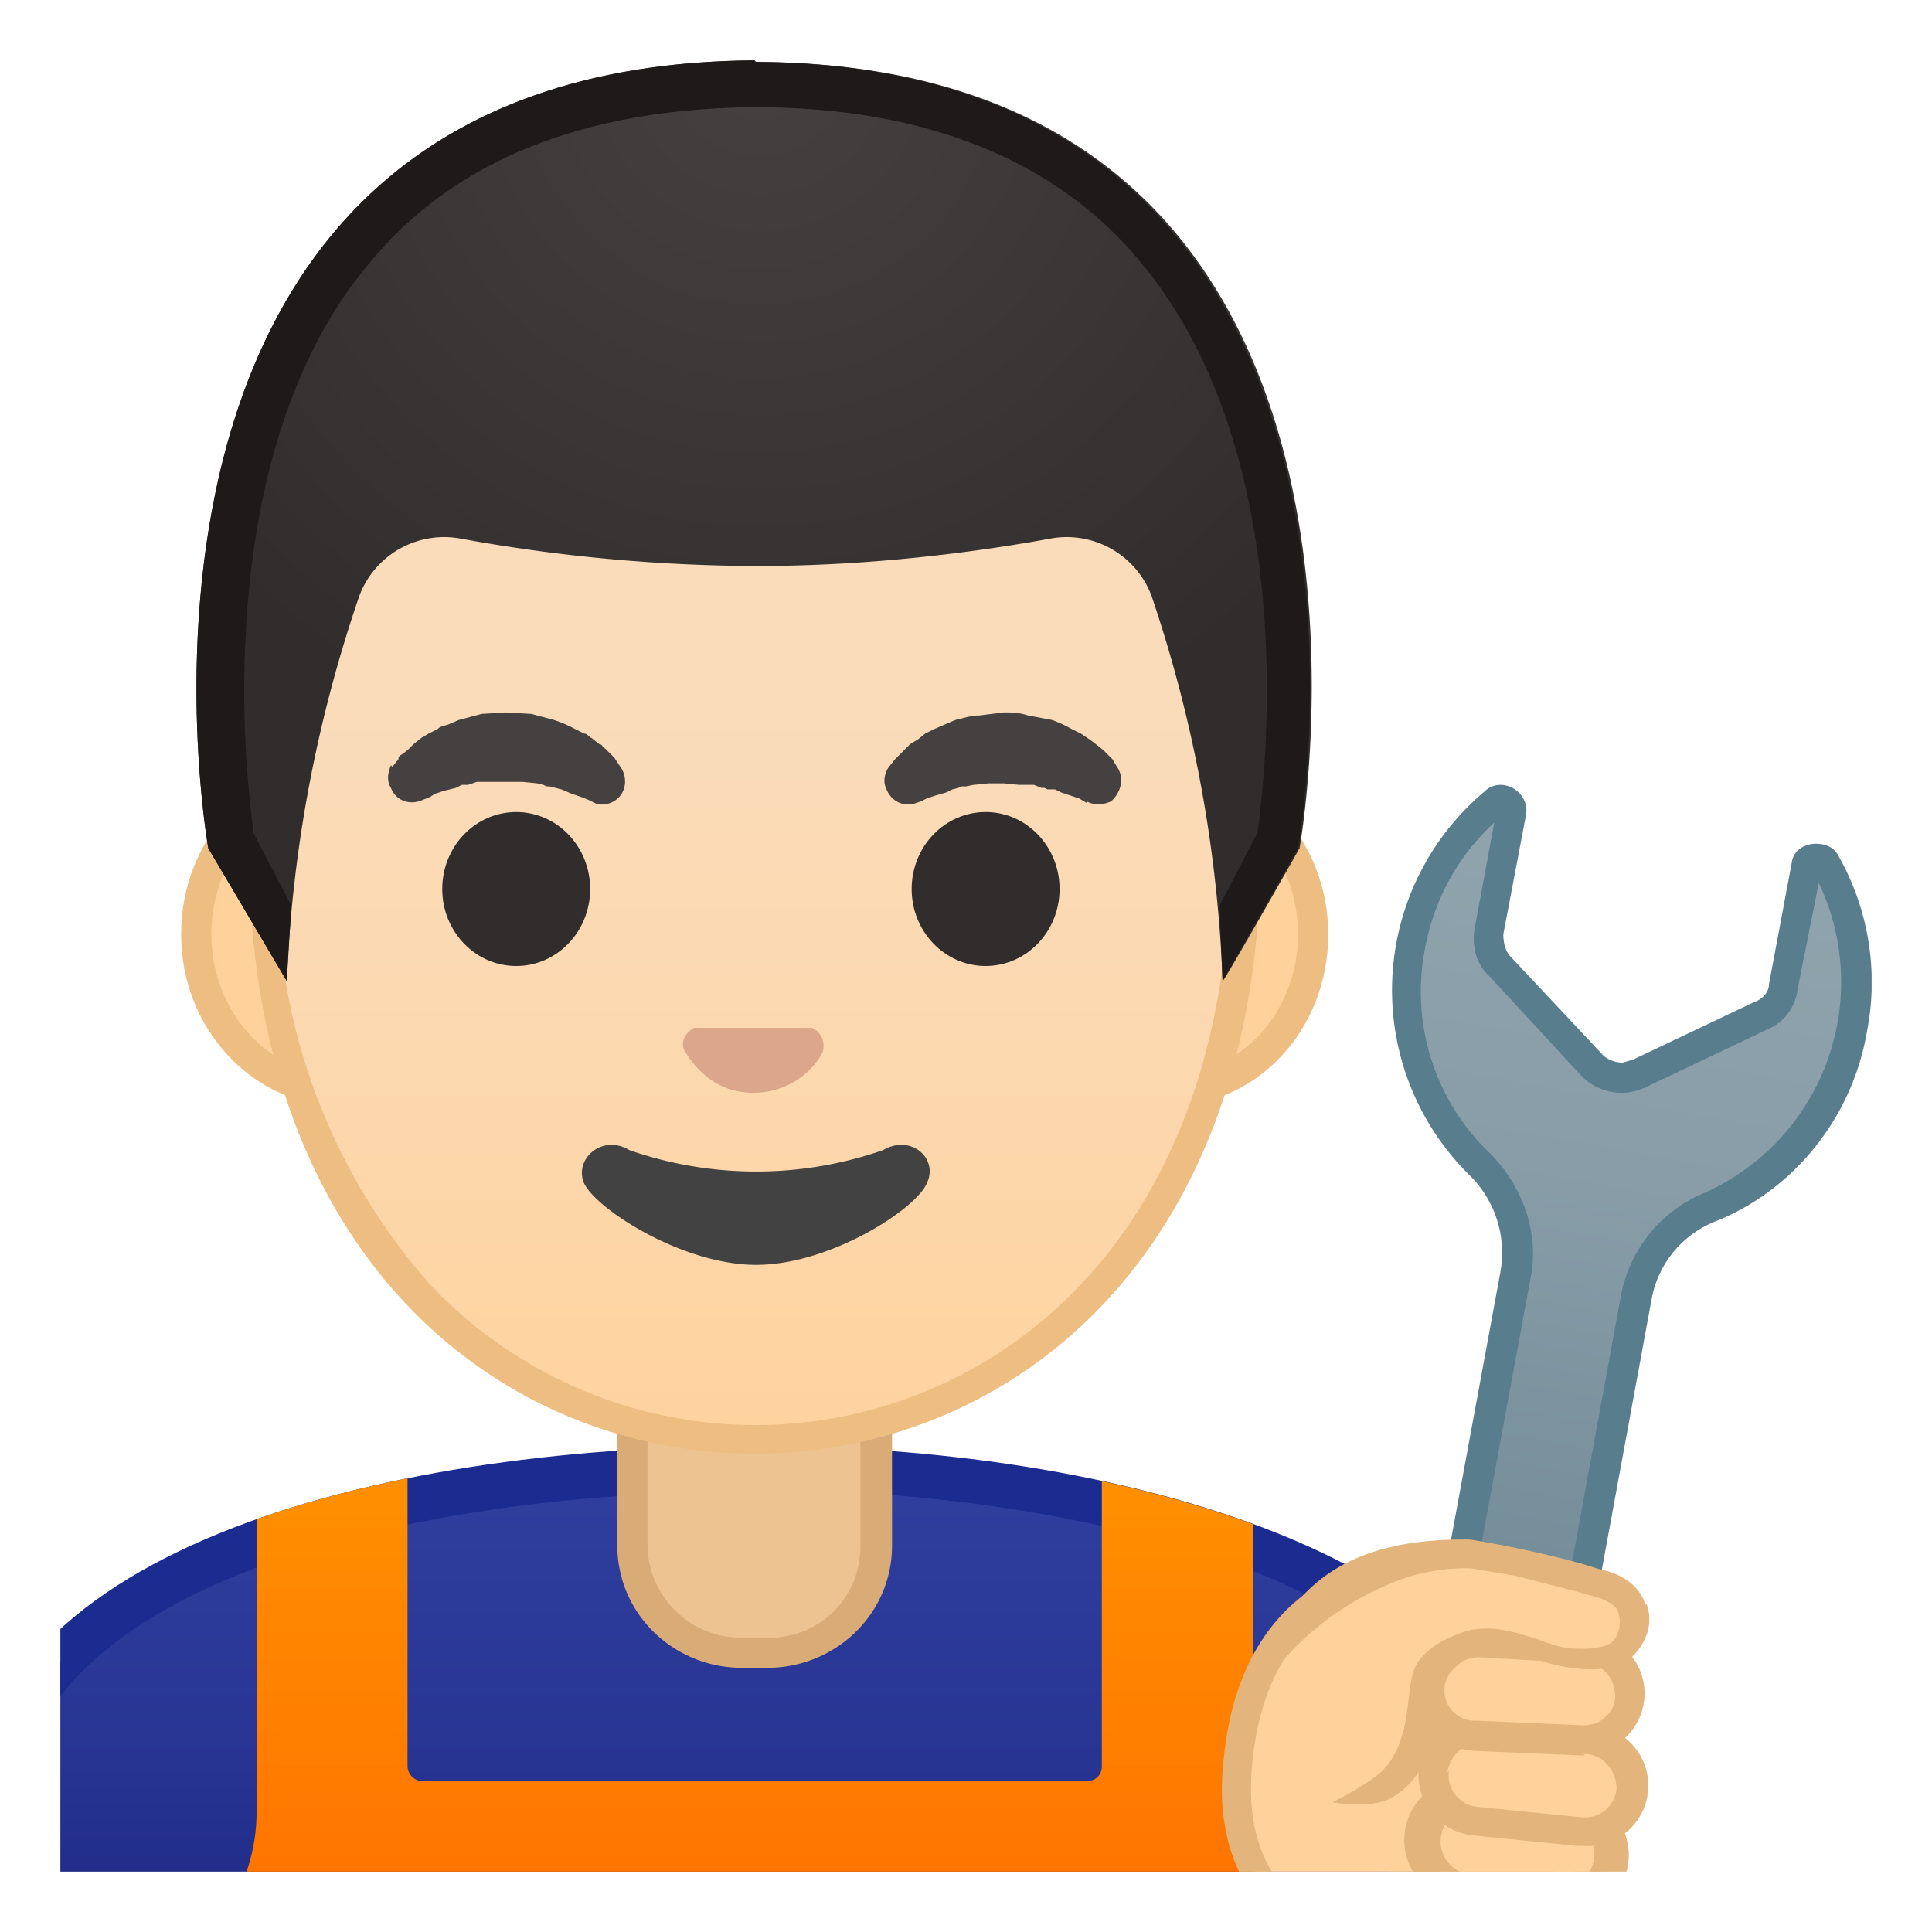 <svg viewBox="0 0 128 128" xmlns="http://www.w3.org/2000/svg" xmlns:xlink="http://www.w3.org/1999/xlink"><defs><path id="a" d="M4 4h120v120H4z"/></defs><clipPath id="b"><use xlink:href="#a"/></clipPath><g clip-path="url(#b)"><linearGradient id="c" x1="50" x2="50" y1="97.2" y2="136.1" gradientUnits="userSpaceOnUse"><stop stop-color="#303F9F" offset="0"/><stop stop-color="#273492" offset=".5"/><stop stop-color="#1A237E" offset="1"/></linearGradient><path d="M-.5 136v-15.2c0-16.2 25.4-23.5 50.5-23.6h.1c25 0 50.4 8.1 50.4 23.6v15.3H-.5z" fill="url(#c)"/><path d="M50.1 98.7c13 0 25.5 2.2 34.4 6 6.6 2.9 14.5 8 14.5 16.1v13.8H1v-13.8c0-15.2 24.6-22 49-22h.1m0-3H50c-25.5 0-52 7.2-52 25v16.8h104v-16.8c0-16.8-26.3-25-51.9-25z" fill="#1B2B8F"/></g><g clip-path="url(#b)"><defs><path id="d" d="M-2 120.8v16.8h104v-16.8c0-16.8-26.4-25-52-25-25.5 0-52 7.2-52 25z"/></defs><clipPath id="e"><use xlink:href="#d"/></clipPath><linearGradient id="f" x1="50" x2="50" y1="96.9" y2="128.9" gradientUnits="userSpaceOnUse"><stop stop-color="#FF9100" offset="0"/><stop stop-color="#FF7A00" offset=".7"/><stop stop-color="#FF6E00" offset="1"/></linearGradient><path d="M83 120v-20a83 83 0 0 0-10-2.7V117c0 .6-.4 1-1 1H28a1 1 0 0 1-1-1V97.3c-3.5.7-7 1.7-10 2.7v20a12 12 0 0 1-.6 3.8l-4.6 13.5h76.4l-4.6-13.5a12 12 0 0 1-.6-3.8z" clip-path="url(#e)" fill="url(#f)"/></g><g clip-path="url(#b)"><path d="M49.2 109.5c-4 0-7.3-3.2-7.3-7.1v-9h16.2v9c0 4-3.3 7.1-7.3 7.1h-1.6z" fill="#EDC391"/><path d="M57 94.4v8a6 6 0 0 1-6.2 6.1h-1.6a6.2 6.2 0 0 1-6.3-6.1v-8h14.2m2-2H40.9v10c0 4.5 3.7 8.1 8.3 8.1h1.6c4.6 0 8.3-3.6 8.3-8.1v-10z" fill="#D9AC77"/></g><g clip-path="url(#b)"><path d="M22.7 72.3c-5.4 0-9.7-4.7-9.7-10.4s4.3-10.4 9.7-10.4h54.6c5.4 0 9.7 4.7 9.7 10.4s-4.3 10.4-9.7 10.4H22.7z" fill="#FFD29C"/><path d="M77.3 52.5c4.8 0 8.7 4.2 8.7 9.4s-3.9 9.4-8.7 9.4H22.7c-4.8 0-8.7-4.2-8.7-9.4s3.9-9.4 8.7-9.4h54.6m0-2H22.7c-6 0-10.7 5.1-10.7 11.4 0 6.3 4.8 11.4 10.7 11.4h54.6c6 0 10.7-5.1 10.7-11.4 0-6.3-4.8-11.4-10.7-11.4z" fill="#EDBD82"/><linearGradient id="g" x1="50" x2="50" y1="94.6" y2="12.9" gradientUnits="userSpaceOnUse"><stop stop-color="#FFD29C" offset="0"/><stop stop-color="#FFD39E" offset="0"/><stop stop-color="#FCD8AF" offset=".3"/><stop stop-color="#FADCBA" offset=".6"/><stop stop-color="#F9DDBD" offset="1"/></linearGradient><path d="M50 95.3c-15.7 0-32.5-12.1-32.5-38.8a52 52 0 0 1 10-32.1C33.5 16.6 41.7 12 50 12s16.4 4.5 22.5 12.3a52 52 0 0 1 10 32.1c0 12.1-3.5 22.2-10.1 29.2A30.5 30.5 0 0 1 50 95.3z" fill="url(#g)"/><path d="M50 13.1A28 28 0 0 1 71.7 25a51.5 51.5 0 0 1 9.8 31.5c0 11.8-3.4 21.7-9.8 28.5a29.6 29.6 0 0 1-43.3 0 40.5 40.5 0 0 1-10-28.5c0-12.1 3.6-23.3 9.9-31.5A28.1 28.1 0 0 1 50 13m0-2c-17.4 0-33.5 18.6-33.5 45.4C16.5 83.1 33 96.3 50 96.3s33.5-13.2 33.5-39.8c0-26.8-16.1-45.4-33.5-45.4z" fill="#EDBD82"/><radialGradient id="h" cx="33.6" cy="50.3" r="6" gradientUnits="userSpaceOnUse"><stop stop-color="#454140" offset=".1"/><stop stop-color="#454140" offset="1"/></radialGradient><path d="M26 50.8l.4-.5c0-.1 0-.2.2-.3l.4-.3.4-.4.5-.4.5-.3.6-.3c.2-.2.4-.2.7-.3l.7-.3 1.5-.4 1.6-.1 1.7.1 1.5.4a8.6 8.6 0 0 1 1.4.6l.6.3c.2 0 .3.2.5.3l.5.4c.2 0 .2.2.4.3l.3.3.3.3.4.6c.5.7.4 1.7-.3 2.2-.4.3-1 .4-1.4.2L39 53l-.5-.2-.3-.1-.3-.1-.7-.3-.4-.1-.4-.1h-.2L36 52l-.4-.1-1-.1h-3l-.6.2h-.4l-.4.2-.4.1-.4.1-.3.1-.3.1-.3.2-.5.2c-.9.4-1.8 0-2.1-.8-.3-.5-.2-1 0-1.5z" fill="url(#h)"/><ellipse cx="34.2" cy="58.9" rx="4.9" ry="5.1" fill="#312D2D"/><radialGradient id="i" cx="66.4" cy="50.3" r="6" gradientUnits="userSpaceOnUse"><stop stop-color="#454140" offset=".1"/><stop stop-color="#454140" offset="1"/></radialGradient><path d="M72 53.2l-.5-.3-.3-.1-.3-.1-.3-.1-.3-.1-.4-.2h-.5l-.2-.1H69l-.5-.2h-1l-1-.1h-1l-1 .1-.5.1h-.3l-.2.1-.4.1-.4.2-.7.2-.3.1-.3.1-.4.2-.3.1c-.8.3-1.7-.1-2-1-.2-.4-.1-1 .2-1.4l.4-.5.3-.3.3-.3.4-.4.5-.3.5-.4.6-.3.7-.3.7-.3c.5-.1 1-.3 1.6-.3l1.6-.2c.5 0 1 0 1.6.2l1.6.3a8.6 8.6 0 0 1 1.3.6l.6.3.6.4.4.3.5.4.3.3.3.3.3.5c.5.7.3 1.7-.4 2.3-.5.2-1 .3-1.6 0z" fill="url(#i)"/><ellipse cx="65.3" cy="58.9" rx="4.9" ry="5.1" fill="#312D2D"/><path d="M53.9 68.1H46c-.6.3-1 1-.6 1.6s1.7 2.7 4.5 2.7 4.3-2 4.6-2.7c.2-.7-.1-1.3-.7-1.6z" fill="#DBA689"/><path d="M58.5 76.2a25.6 25.6 0 0 1-16.8 0c-1.8-1.1-3.7.6-3 2.2.8 1.7 6.5 5.4 11.4 5.4s10.6-3.7 11.3-5.4c.8-1.6-1-3.3-2.9-2.2z" fill="#424242"/><radialGradient id="j" cx="50.3" cy="4.3" r="48.9" gradientUnits="userSpaceOnUse"><stop stop-color="#454140" offset="0"/><stop stop-color="#312D2D" offset="1"/></radialGradient><path d="M50 4c-45.5.3-36.2 52.2-36.2 52.2L19 65a90 90 0 0 1 4.8-25.5 6 6 0 0 1 6.8-3.8A111 111 0 0 0 50 37.5h.2c7.8 0 14.9-1 19.3-1.8a6 6 0 0 1 6.8 3.8A90 90 0 0 1 81 65c0 .2 5.1-8.8 5.1-8.8s9.4-51.9-36-52.1z" fill="url(#j)"/><path d="M50 4c-45.5.3-36.2 52.2-36.2 52.2L19 65l.3-5-2.5-4.8c-.2-1.6-.9-7-.5-13.6.4-7 2.1-17 8.2-24.2C30.1 10.6 38.7 7.2 50 7.1c11.3 0 20 3.5 25.6 10.3 10.8 13 8.2 34.4 7.7 37.8L80.8 60l.2 5 5-8.8S95.3 4.3 50 4.1z" fill="#1F1A1A"/></g><g clip-path="url(#b)"><linearGradient id="k" x1="103" x2="96.4" y1="-35.3" y2="39.8" gradientTransform="rotate(5.2 -891 86)" gradientUnits="userSpaceOnUse"><stop stop-color="#90A4AE" offset="0"/><stop stop-color="#889DA8" offset=".3"/><stop stop-color="#78909C" offset=".6"/><stop stop-color="#607D8B" offset="1"/></linearGradient><path d="M96.6 131.8a4 4 0 0 1-1.2-.2c-2-.6-3.2-2.7-2.8-4.9l7.8-42.2c.5-2.7-.4-5.4-2.4-7.4a16.2 16.2 0 0 1 1-24l.4-.1.6.3c.1.1.2.3.1.5l-1.4 8c-.2.8 0 1.6.6 2.3l6.2 6.5a2.7 2.7 0 0 0 3.1.5l8-3.8c.9-.4 1.4-1.1 1.6-2l1.4-7.9c.1-.4.5-.5.7-.5.2 0 .5 0 .6.3a16.3 16.3 0 0 1-7.6 22.8 8.1 8.1 0 0 0-5 6l-7.8 42.5a4 4 0 0 1-4 3.3z" fill="url(#k)"/><path d="M99 54.5l-1.3 7c-.2 1.2.1 2.4 1 3.2l6 6.5a3.7 3.7 0 0 0 4.4.8l8-3.8a3.3 3.3 0 0 0 2-2.7l1.4-7A15.3 15.3 0 0 1 113 79a9.2 9.2 0 0 0-5.6 6.8l-7.8 42.5a3 3 0 0 1-3.9 2.4 3.3 3.3 0 0 1-2.1-3.8l7.8-42.2c.6-3-.5-6.1-2.7-8.3a14.8 14.8 0 0 1-4.3-13.5c.6-3.3 2.2-6.2 4.6-8.4m.4-2.5c-.3 0-.7.1-1 .4a17.2 17.2 0 0 0-1.1 25.4 7.2 7.2 0 0 1 2.1 6.5l-7.8 42.3c-.4 2.6 1 5.2 3.5 6a5 5 0 0 0 6.5-4l7.8-42.4c.4-2.4 2-4.4 4.3-5.3 5-2 9-6.7 10-12.6a17 17 0 0 0-1.9-11.6c-.3-.6-.9-.8-1.5-.8-.7 0-1.5.4-1.6 1.3l-1.5 8c0 .5-.4 1-1 1.2l-8 3.8-.7.2c-.5 0-1-.2-1.3-.5l-6.1-6.5c-.4-.4-.5-1-.5-1.5l1.5-7.9c.2-1.1-.7-2-1.7-2z" fill="#587D8C"/></g><g clip-path="url(#b)"><path d="M100.8 129.8l-8-.3c-7-.7-11.7-4.7-10.8-13 2-18.2 21.9-12.3 23.7-6.4 2.7 8.8-1.8 20-4.9 19.7z" fill="#FFD29C"/><path d="M101 130.8h-.3l-8-.3c-4-.4-7.3-2-9.3-4.4-2-2.5-2.8-5.8-2.3-9.8.8-7.6 5-12.3 11.5-13 5.9-.5 12.8 2.7 14 6.5 2.3 7.4-.3 16.1-3 19.3-1 1.4-2 1.7-2.7 1.7zm-7-25.6l-1.2.1c-3.3.3-8.8 2.2-9.8 11.2-.4 3.5.2 6.3 1.9 8.4 1.7 2 4.4 3.3 8 3.7l8 .2c.2 0 .7-.2 1.3-.9a22 22 0 0 0 2.5-17.5c-.7-2.5-5.7-5.2-10.7-5.2z" fill="#E3B57C"/><path d="M93.5 126c-.3 1.7.9 3.3 2.6 3.6l4.3.7a3.1 3.1 0 0 0 1-6.2l-4.3-.7c-1.7-.3-3.3.9-3.6 2.6z" fill="#FFD29C"/><path d="M101 131.1h-.7l-4.3-.7a4 4 0 0 1-3.3-4.5 4 4 0 0 1 4.5-3.3l4.3.7a4 4 0 0 1 3.3 4.5 4 4 0 0 1-3.9 3.3zm-6.7-5c-.2 1.3.7 2.4 2 2.6l4.3.7a2 2 0 0 0 1.7-.4 2.3 2.3 0 0 0 .5-3.2c-.4-.5-1-.8-1.5-.9l-4.4-.7c-1.2-.2-2.4.7-2.6 2z" fill="#E3B57C"/><path d="M94.7 121.5c-.3 1.8 1 3.4 2.6 3.6l5.7.9c1.7.3 3.3-1 3.6-2.6.2-1.7-1-3.3-2.6-3.6l-5.7-.9c-1.7-.2-3.3 1-3.6 2.6z" fill="#FFD29C"/><path d="M103.5 127h-.6l-5.7-1a4.1 4.1 0 1 1 1.2-8l5.7.8a4.1 4.1 0 0 1-.6 8.2zm-5.7-7.2a2.2 2.2 0 0 0-.3 4.4l5.7.8c1.1.2 2.2-.6 2.4-1.8s-.6-2.3-1.8-2.5l-5.7-.8h-.3zm-3 1.7z" fill="#E3B57C"/><path d="M95 117.3a3 3 0 0 0 2.7 3.3l7 .7a3 3 0 1 0 .6-6l-7-.8a3 3 0 0 0-3.3 2.8z" fill="#FFD29C"/><path d="M105 122.3h-.5l-6.9-.7a4 4 0 1 1 .8-8l7 .7a4 4 0 0 1-.4 8zm-9-5a2.1 2.1 0 0 0 1.8 2.4l7 .7a2.1 2.1 0 0 0 2.3-1.9c0-1.1-.8-2.2-2-2.3l-6.9-.7c-1.1-.1-2.1.7-2.3 1.9z" fill="#E3B57C"/><path d="M94.9 111.8a3 3 0 0 0 3 3.2l6.9.3a3 3 0 0 0 .3-6.1l-7-.3a3 3 0 0 0-3.2 2.9z" fill="#FFD29C"/><path d="M105 116.3h-.3l-7-.3a4 4 0 0 1-3.8-4.3 4 4 0 0 1 4.2-3.8l7 .3a4 4 0 0 1 2.5 7 4 4 0 0 1-2.7 1zm-7-6.5a2 2 0 0 0-1.5.6 2 2 0 0 0 1.3 3.6l7 .3c.6 0 1.1-.1 1.5-.5.5-.4.7-.9.7-1.4 0-1.2-.8-2.2-2-2.2l-7-.4zm-3.1 2z" fill="#E3B57C"/><path d="M105.6 105c-.8-.3-3.5-1.1-5.3-1.5a24 24 0 0 0-3-.5c-2.3 0-9.2 2.5-10.8 4-.8.9-5.8 12.2 4 10.4 4.1-.5 3-5.4 4.4-6.8 1-1 2.7-2.6 7.6-.9 1.4.5 3.8.5 4.6-.6 1.6-1.8.7-3.6-1.5-4.2z" fill="#FFD29C"/><path d="M109 106.3c-.3-1.1-1.4-2-2.9-2.3l-1.3-.4a71 71 0 0 0-7.4-1.6c-6.6-.1-9.7 2-11.6 4.3-1.3 1.5-1 4-.7 3.6a19 19 0 0 1 6.6-4.8 13 13 0 0 1 5.7-1.2l3 .5 3.9 1 1.4.4c.8.2 1.4.6 1.5 1a2 2 0 0 1-.3 1.9c-.5.6-2.6.7-3.9.3-1.8-.6-3.7-1.4-5.6-1-1.5.4-3.2 1.3-3.7 2.6-.6 1.4-.1 4.8-2.2 6.8-1 .9-3.2 2-3.2 2s2.5.5 3.9-.3c2-1.1 2.9-3.6 3.3-5.7.2-.9.1-2.5.4-2.7.9-.9 1.9-2.1 6.4-.6 1.6.5 4.7 1 6-.5.9-1 1.2-2.2.8-3.3z" fill="#E3B57C"/></g></svg>